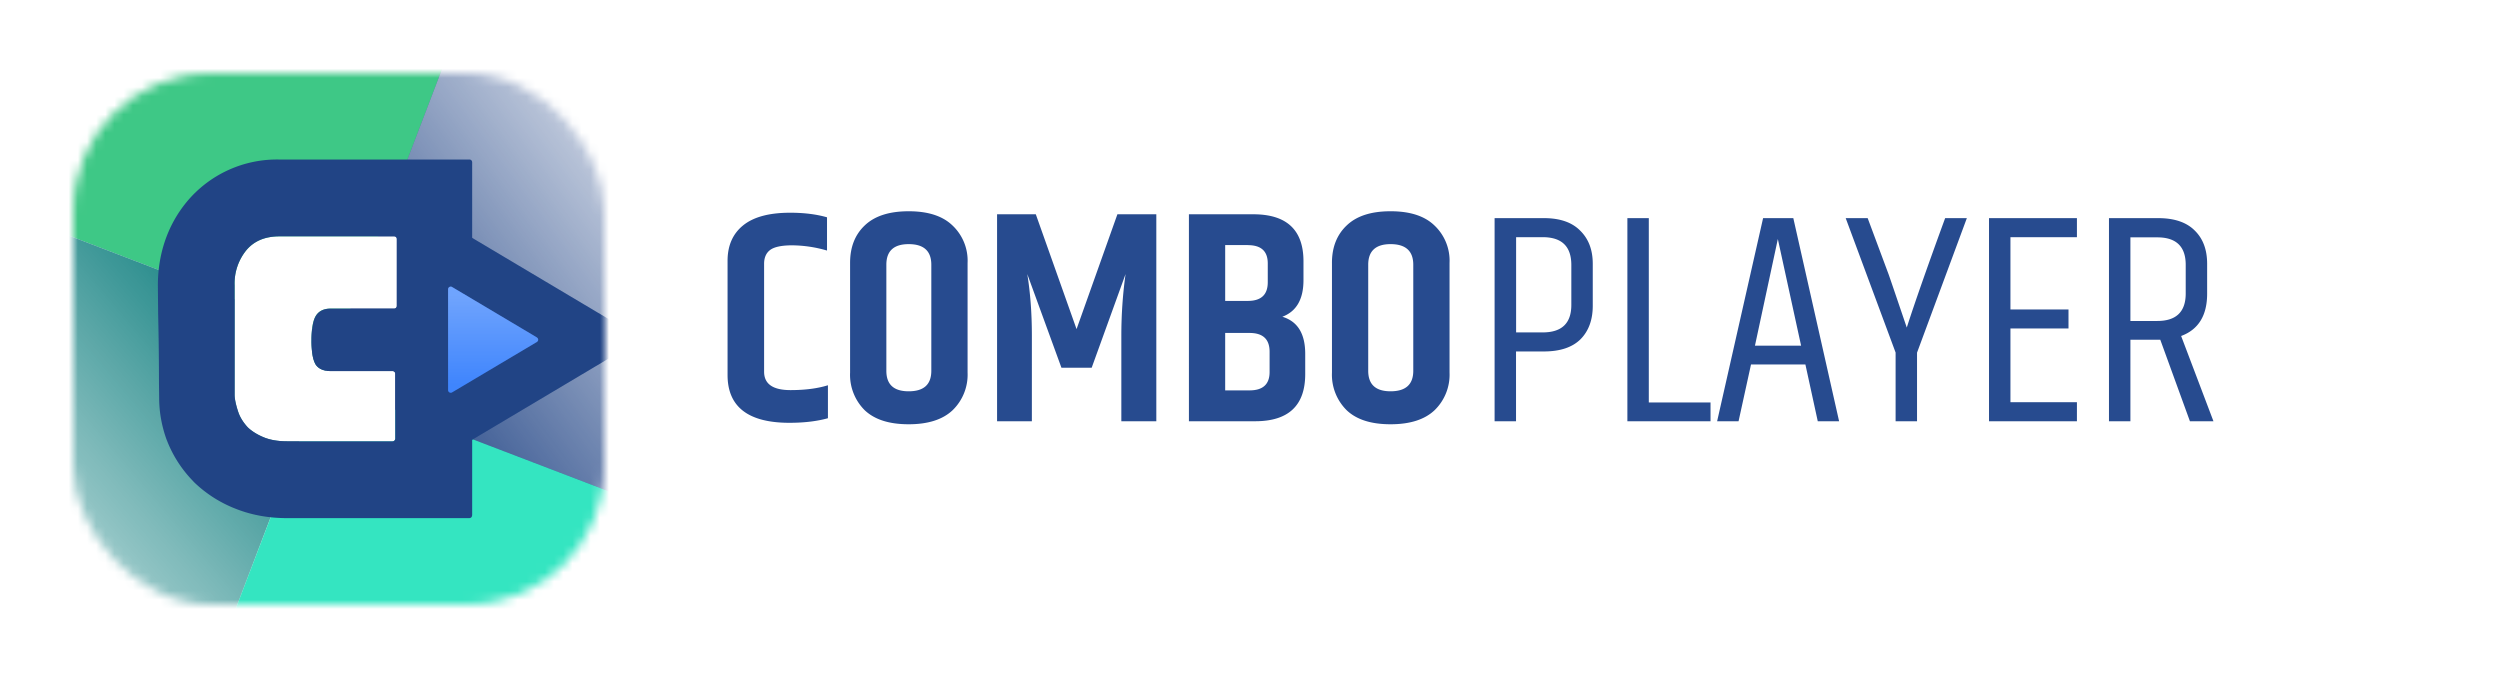 <svg xmlns="http://www.w3.org/2000/svg" fill="none" viewBox="0 0 273 74"><g filter="url(#filter0_d)"><mask id="a" width="58" height="58" x="8" y="6" maskUnits="userSpaceOnUse"><rect width="58" height="58" x="8" y="6" fill="#C4C4C4" rx="15"/></mask><mask id="b" width="58" height="58" x="8" y="6" maskUnits="userSpaceOnUse"><rect width="58" height="58" x="8" y="6" fill="#C4C4C4" rx="15"/></mask><g mask="url(#b)"><path fill="#3EC886" d="M15-12.79L58.51 3.85 45.38 38.21 1.86 21.57z"/><path fill="#077A7A" d="M2.65 21.87L37 35 23.6 70.06l-34.35-13.13z"/><path fill="url(#paint0_linear)" d="M2.65 21.87h36.78V59.4H2.65z" style="mix-blend-mode:overlay" transform="rotate(20.92 2.65 21.87)"/><path fill="#34E5C1" d="M40.19 26.67l35.22 13.47L59.1 82.82 23.87 69.36z"/><path fill="#214485" d="M50.5-.3l34.36 13.13-15.3 40L35.21 39.7z"/><path fill="url(#paint1_linear)" d="M50.5-.31h36.78v42.83H50.5z" style="mix-blend-mode:overlay" transform="rotate(20.92 50.5 -.3)"/><path fill="#fff" d="M42.87 46.19c.16 0 .29-.13.29-.3v-7.08a.29.29 0 00-.3-.29h-6.72c-.8 0-1.36-.24-1.68-.72-.3-.5-.45-1.4-.45-2.66 0-1.25.16-2.13.48-2.66.33-.52.86-.78 1.6-.78h6.95c.16 0 .28-.13.28-.29v-7.3a.29.29 0 00-.28-.3H30.52c-1.59 0-2.8.52-3.64 1.54a5.74 5.74 0 00-1.26 3.8v11.93c0 .58.25 1.5.45 2.06.22.56.56 1.07 1 1.54.47.44 1.06.8 1.77 1.09.7.28 1.54.42 2.49.42h11.54z"/><path fill="#214485" fill-rule="evenodd" d="M51.55 54.28c0 .17-.13.3-.3.3H31.34c-1.75 0-3.67-.26-5.57-1.01a13.7 13.7 0 01-4.5-2.84l-.12-.12-.11-.12a13.16 13.16 0 01-2.75-4.24l-.04-.11-.05-.11c-.53-1.46-.82-3-.82-4.6l-.02-1.6v-.19a322.9 322.9 0 00-.09-7.33l-.03-3.15c0-3.14.9-6.4 3.18-9.15a12.8 12.8 0 0110.1-4.59h20.75c.16 0 .29.13.29.3v38.56zM26.88 25.35a5.74 5.74 0 00-1.26 3.8v12c0 .57.25 1.43.45 1.99.22.56.56 1.07 1 1.54.47.44 1.06.8 1.77 1.09.7.28 1.54.42 2.49.42h11.54c.16 0 .29-.13.29-.3v-7.08a.29.29 0 00-.3-.29H36.09c-.77 0-1.31-.25-1.62-.72a3.27 3.27 0 01-.36-1.18 8.27 8.27 0 01-.09-1.48c0-.42.02-.8.06-1.13.07-.67.2-1.18.42-1.53.06-.1.14-.2.22-.28.33-.33.79-.5 1.37-.5h6.95c.16 0 .3-.13.3-.29v-7.3a.29.29 0 00-.3-.3H30.52c-1.59 0-2.8.52-3.64 1.54z" clip-rule="evenodd"/></g><mask id="c" width="58" height="58" x="8" y="6" maskUnits="userSpaceOnUse"><path fill="#C4C4C4" d="M8 20.5C8 12.5 14.5 6 22.5 6h29c8 0 14.5 6.5 14.5 14.5v29c0 8-6.5 14.5-14.5 14.5h-29C14.5 64 8 57.5 8 49.5v-29z"/></mask><g mask="url(#c)"><path fill="#214485" d="M69.66 34.75c.2.11.2.39 0 .5L47.87 48.22a.29.29 0 01-.44-.25V22.03c0-.23.25-.37.44-.25l21.8 12.97z"/><path fill="#3F85FD" d="M58.62 34.85c.2.11.2.38 0 .5l-9.25 5.5a.29.29 0 01-.44-.24V29.59c0-.23.25-.37.44-.25l9.25 5.5z"/><path fill="url(#paint2_linear)" d="M58.62 34.85c.2.11.2.38 0 .5l-9.25 5.5a.29.29 0 01-.44-.24V29.59c0-.23.25-.37.44-.25l9.25 5.5z" style="mix-blend-mode:overlay"/></g></g><path fill="#274B8F" d="M79.45 28.48c0-1.65.56-2.94 1.69-3.86 1.14-.93 2.86-1.39 5.14-1.39 1.5 0 2.84.16 4.03.5v3.63a13.91 13.91 0 00-3.8-.57c-1.18 0-2 .18-2.44.53-.42.33-.63.83-.63 1.49v11.78c0 1.34.96 2.01 2.88 2.01 1.6 0 2.97-.18 4.09-.53v3.6c-1.19.33-2.59.5-4.2.5-4.5 0-6.76-1.74-6.76-5.22V28.48zm22.25.43c0-1.5-.82-2.25-2.47-2.25-1.63 0-2.44.75-2.44 2.25v11.58c0 1.5.81 2.24 2.44 2.24 1.65 0 2.47-.74 2.47-2.24V28.9zm-8.87-.2c0-1.72.53-3.08 1.61-4.1 1.08-1.03 2.68-1.54 4.79-1.54s3.7.51 4.78 1.55a5.29 5.29 0 011.65 4.09v11.98a5.4 5.4 0 01-1.65 4.12c-1.08 1.01-2.67 1.52-4.78 1.52-2.11 0-3.7-.5-4.79-1.52a5.45 5.45 0 01-1.61-4.12V28.7zm33.44-5.32V46h-3.82v-9.37c0-2.22.15-4.46.46-6.7l-3.7 10.23h-3.3l-3.73-10.23c.33 2.05.5 4.28.5 6.7V46h-3.8V23.4h4.23l4.45 12.54 4.46-12.54h4.25zm16.07 5.15v2.05c0 2.09-.77 3.42-2.31 4 1.67.5 2.5 1.85 2.5 4.05v2.21c0 3.43-1.82 5.15-5.47 5.15h-7.23V23.4h7.03c3.65 0 5.48 1.71 5.48 5.14zm-6.08-1.78h-2.47v6.1h2.47c1.46 0 2.18-.68 2.18-2.04v-2.05c0-1.34-.72-2-2.18-2zm2.38 13.86v-2.21c0-1.36-.72-2.05-2.18-2.05h-2.67v6.27h2.67c1.45 0 2.18-.67 2.18-2zm15.69-11.71c0-1.5-.83-2.25-2.48-2.25-1.62 0-2.44.75-2.44 2.25v11.58c0 1.5.82 2.24 2.44 2.24 1.65 0 2.48-.74 2.48-2.24V28.9zm-8.88-.2c0-1.72.54-3.08 1.62-4.1 1.08-1.03 2.67-1.54 4.78-1.54 2.12 0 3.71.51 4.79 1.55a5.29 5.29 0 011.65 4.09v11.98a5.4 5.4 0 01-1.65 4.12c-1.08 1.01-2.67 1.52-4.79 1.52-2.1 0-3.7-.5-4.78-1.52a5.45 5.45 0 01-1.62-4.12V28.7zm26.14.23c0-2.03-1.04-3.04-3.13-3.04h-2.9v10.4h2.9c2.09 0 3.13-1 3.13-3v-4.36zm-8.38-5.12h5.38c1.74 0 3.06.45 3.96 1.36.92.9 1.38 2.1 1.38 3.63v4.58c0 1.54-.45 2.77-1.35 3.67-.9.88-2.23 1.32-4 1.32h-3.03V46h-2.34V23.82zm14.5 0h2.34v20.13h6.74V46h-9.08V23.82zM198.5 46l-1.35-6.2h-5.94l-1.36 6.2h-2.34l5.02-22.18h3.3L200.83 46h-2.34zm-6.87-8.25h5.05l-2.54-11.65-2.5 11.65zm17.7 8.25H207v-7.5l-5.45-14.68h2.4l2.25 6.04c.1.25.76 2.21 2.02 5.91.81-2.53 2.2-6.51 4.19-11.95h2.37l-5.44 14.69V46zm7.87-22.18h9.6v2.08h-7.26v7.89h6.34v2.08h-6.34v8.05h7.26V46h-9.6V23.82zM235.9 37.1h-3.26V46h-2.34V23.82h5.37c1.76 0 3.1.45 4 1.36.9.88 1.35 2.09 1.35 3.63v3.26c0 2.38-.95 3.92-2.84 4.62l3.53 9.31h-2.57l-3.24-8.91zm-3.26-2.05h2.94c2.06 0 3.1-1 3.1-3v-3.13c0-2-1.04-3-3.1-3h-2.94v9.13z"/><defs><linearGradient id="paint0_linear" x1="13.39" x2="40.83" y1="73.64" y2="23.83" gradientUnits="userSpaceOnUse"><stop stop-color="#fff"/><stop offset="1" stop-color="#fff" stop-opacity="0"/></linearGradient><linearGradient id="paint1_linear" x1="75.35" x2="46.18" y1="-6.68" y2="39.13" gradientUnits="userSpaceOnUse"><stop stop-color="#fff"/><stop offset="1" stop-color="#fff" stop-opacity="0"/></linearGradient><linearGradient id="paint2_linear" x1="51.4" x2="51.4" y1="30.32" y2="40.04" gradientUnits="userSpaceOnUse"><stop stop-color="#fff" stop-opacity=".25"/><stop offset="1" stop-color="#fff" stop-opacity="0"/></linearGradient><filter id="filter0_d" width="74" height="74" x="0" y="0" color-interpolation-filters="sRGB" filterUnits="userSpaceOnUse"><feFlood flood-opacity="0" result="BackgroundImageFix"/><feColorMatrix in="SourceAlpha" values="0 0 0 0 0 0 0 0 0 0 0 0 0 0 0 0 0 0 127 0"/><feOffset dy="2"/><feGaussianBlur stdDeviation="4"/><feColorMatrix values="0 0 0 0 0 0 0 0 0 0 0 0 0 0 0 0 0 0 0.2 0"/><feBlend in2="BackgroundImageFix" result="effect1_dropShadow"/><feBlend in="SourceGraphic" in2="effect1_dropShadow" result="shape"/></filter></defs></svg>